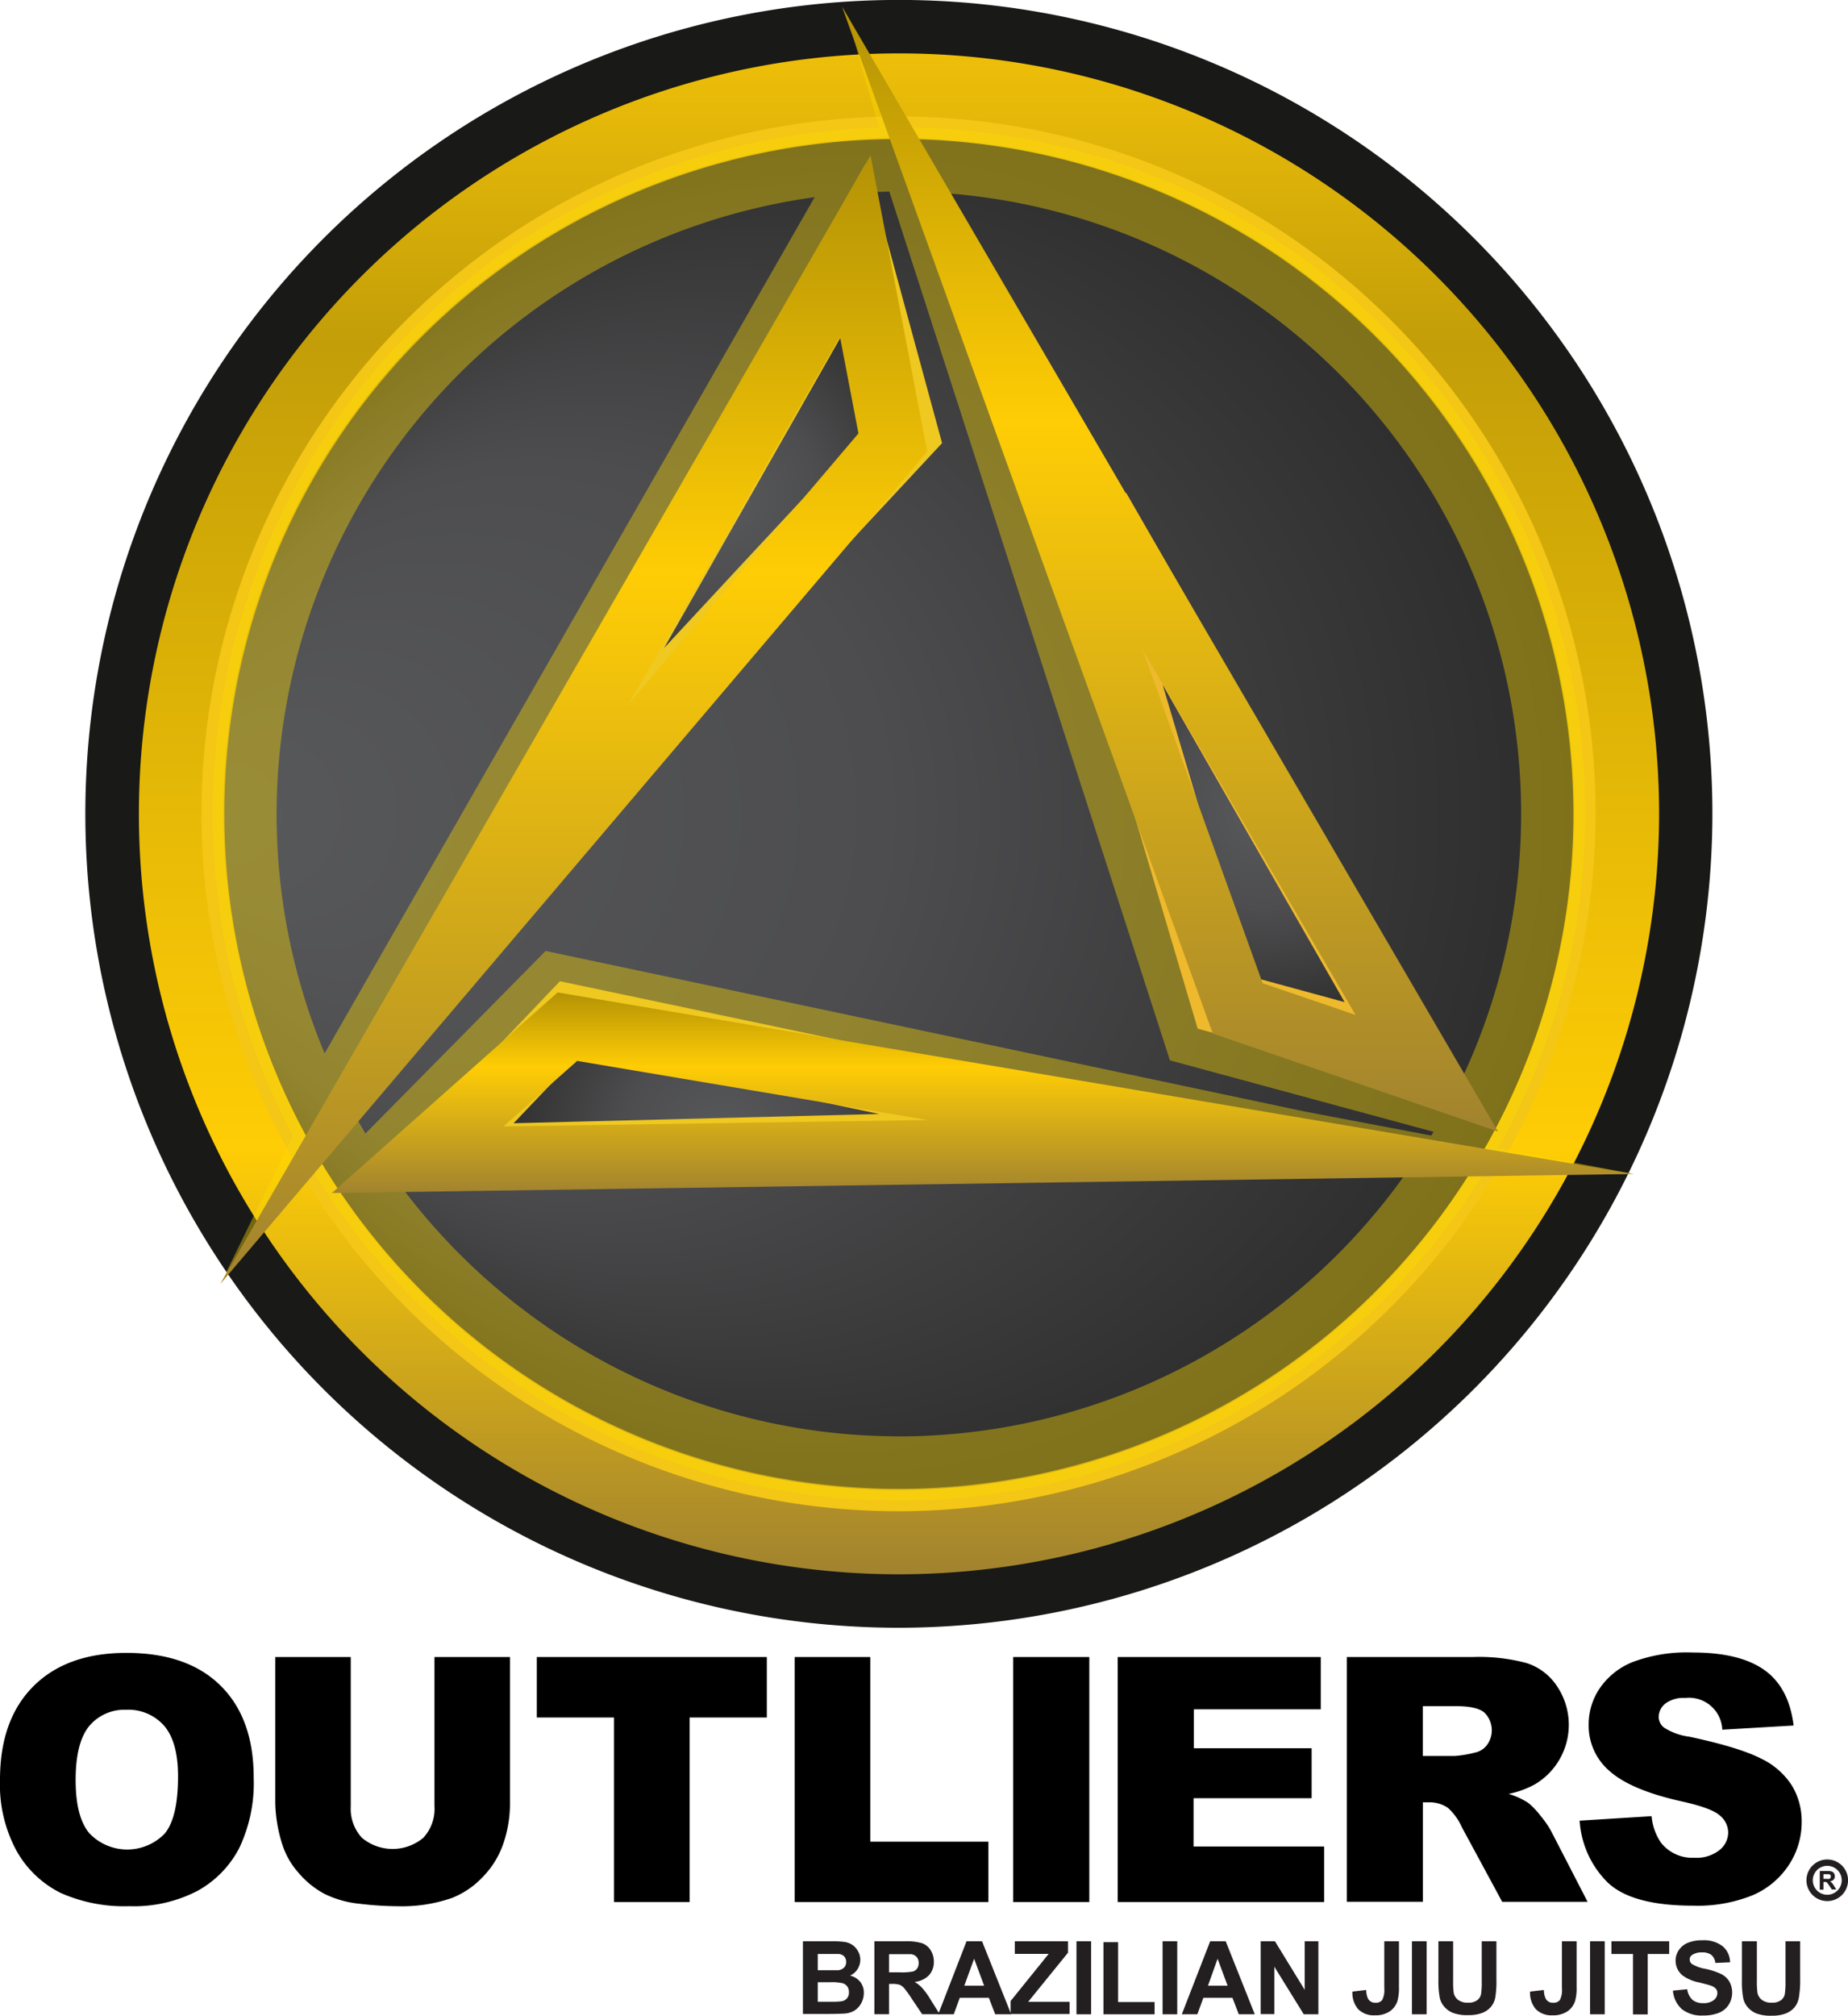 <svg id="Layer_16" data-name="Layer 16" xmlns="http://www.w3.org/2000/svg" xmlns:xlink="http://www.w3.org/1999/xlink" viewBox="0 0 291.24 317.51"><defs><style>.cls-1{fill:url(#radial-gradient);}.cls-2{fill:#191917;}.cls-3{fill:url(#radial-gradient-2);}.cls-4{fill:url(#linear-gradient);}.cls-5{fill:#f4c615;}.cls-17,.cls-6{fill:none;}.cls-7{fill:#feda00;opacity:0.4;}.cls-8{fill:url(#radial-gradient-3);}.cls-9{fill:#eeb92c;}.cls-10{fill:url(#radial-gradient-4);}.cls-11{fill:#efc820;}.cls-12{fill:url(#radial-gradient-5);}.cls-13{fill:url(#linear-gradient-2);}.cls-14{fill:url(#linear-gradient-3);}.cls-15{fill:url(#linear-gradient-4);}.cls-16{fill:#231f20;}.cls-17{stroke:#231f20;stroke-miterlimit:10;}</style><radialGradient id="radial-gradient" cx="141.66" cy="128.21" fx="254.707" r="113.05" gradientUnits="userSpaceOnUse"><stop offset="0" stop-color="#5c4f29"/><stop offset="0.49" stop-color="#ffd763"/><stop offset="1" stop-color="#a89056"/></radialGradient><radialGradient id="radial-gradient-2" cx="141.66" cy="128.21" fx="28.712" r="113.05" gradientUnits="userSpaceOnUse"><stop offset="0.01" stop-color="#58595b"/><stop offset="0.49" stop-color="#4d4d4f"/><stop offset="1" stop-color="#2a2a2a"/></radialGradient><linearGradient id="linear-gradient" x1="290.19" y1="296.62" x2="290.19" y2="536.19" gradientUnits="userSpaceOnUse"><stop offset="0" stop-color="#eebf09"/><stop offset="0.19" stop-color="#c39e08"/><stop offset="0.72" stop-color="#ffcd05"/><stop offset="1" stop-color="#a1832f"/></linearGradient><radialGradient id="radial-gradient-3" cx="347.47" cy="416" r="31.66" gradientUnits="userSpaceOnUse"><stop offset="0.01" stop-color="#58595b"/><stop offset="0.49" stop-color="#4d4d4f"/><stop offset="1" stop-color="#333"/></radialGradient><radialGradient id="radial-gradient-4" cx="583.03" cy="249.89" r="31.66" gradientTransform="translate(759.19 74.05) rotate(118.4)" xlink:href="#radial-gradient-3"/><radialGradient id="radial-gradient-5" cx="288.78" cy="112.93" r="31.66" gradientTransform="translate(311.74 672.75) rotate(-120.53)" xlink:href="#radial-gradient-3"/><linearGradient id="linear-gradient-2" x1="332.91" y1="289.22" x2="332.91" y2="466.48" gradientUnits="userSpaceOnUse"><stop offset="0" stop-color="#b39205"/><stop offset="0.37" stop-color="#ffcd05"/><stop offset="1" stop-color="#a1832f"/></linearGradient><linearGradient id="linear-gradient-3" x1="238.96" y1="312.66" x2="238.96" y2="490.45" xlink:href="#linear-gradient-2"/><linearGradient id="linear-gradient-4" x1="303.41" y1="444.53" x2="303.41" y2="476.09" xlink:href="#linear-gradient-2"/></defs><title>objj-logo-vert</title><circle class="cls-1" cx="141.66" cy="128.21" r="113.05"/><path class="cls-2" d="M290.19,544.61A128.21,128.21,0,1,1,418.4,416.4,128.35,128.35,0,0,1,290.19,544.61Zm0-226.09a97.89,97.89,0,1,0,97.89,97.89A98,98,0,0,0,290.19,318.52Z" transform="translate(-148.53 -288.2)"/><circle class="cls-3" cx="141.66" cy="128.21" r="113.05"/><path class="cls-4" d="M290.19,536.19A119.79,119.79,0,1,1,410,416.4,119.92,119.92,0,0,1,290.19,536.19Zm0-226.09A106.31,106.31,0,1,0,396.5,416.4,106.43,106.43,0,0,0,290.19,310.09Z" transform="translate(-148.53 -288.2)"/><path class="cls-5" d="M290.19,526.26A109.86,109.86,0,1,1,400,416.4,110,110,0,0,1,290.19,526.26Zm0-216.35A106.49,106.49,0,1,0,396.67,416.4,106.61,106.61,0,0,0,290.19,309.92Z" transform="translate(-148.53 -288.2)"/><path class="cls-6" d="M294.41,318.45l10.32,24.23h0l45.12,105.95,26.86,13.88A98,98,0,0,0,294.41,318.45Z" transform="translate(-148.53 -288.2)"/><path class="cls-7" d="M384.62,469.08a108.1,108.1,0,0,0-94.43-160.84h-0.48L282,290.51l5.06,17.8a108.09,108.09,0,0,0-92.36,158.81l-11.42,23.33,13.93-18.89a108.08,108.08,0,0,0,185.05,1.57H406ZM192.12,416.4a98.2,98.2,0,0,1,84.8-97.14L208.93,438h0l-9.24,16.14A97.52,97.52,0,0,1,192.12,416.4Zm98.06,98.06a98,98,0,0,1-81.26-43.35l30-20.52,12.63,0.56,86.51,11.91-1.23,10.07h33.2A97.94,97.94,0,0,1,290.19,514.47Zm83.89-47.39-19.78-3.75L234.52,438l-28.39,28.76c-0.82-1.36-1.6-2.75-2.36-4.15l6.25-8.48-0.24-3.52L285.6,318.46c1,0,2.06-.06,3.09-0.08l44.22,136.85,41.55,11.26C374.34,466.69,374.21,466.88,374.08,467.07Zm2.63-4.57-26.86-13.88L304.73,342.68h0l-10.32-24.23A98,98,0,0,1,376.71,462.51Z" transform="translate(-148.53 -288.2)"/><path class="cls-8" d="M341.33,446.1l29.58,8.05-43.8-76.31s-3.36,9.49-3.06,10.2S341.33,446.1,341.33,446.1Z" transform="translate(-148.53 -288.2)"/><path class="cls-9" d="M381.38,462.24l-44.1-12-0.8-2.7c-6.6-22.31-16.64-56.11-17.2-57.82-0.62-1.42-1-2.21,3.07-13.56L326,365.8Zm-36-20.28,15.06,4.1-28.68-50C334.05,403.78,338.12,417.47,345.38,442Z" transform="translate(-148.53 -288.2)"/><path class="cls-10" d="M238.49,448.29l-21.15,22.19,88-2.23s-6.75-7.47-7.52-7.54S238.49,448.29,238.49,448.29Z" transform="translate(-148.53 -288.2)"/><path class="cls-11" d="M205.24,475.84l31.53-33.07,2.76,0.58c22.76,4.8,57.26,12.06,59,12.37,1.55,0.13,2.4.21,10.47,9.15l7.37,8.16Zm35-22-10.77,11.3,57.6-1.46C279.17,462,265.19,459.09,240.2,453.82Z" transform="translate(-148.53 -288.2)"/><path class="cls-12" d="M291.38,356.63l-8.09-29.57-43.48,76.49s9.88-1.92,10.34-2.55S291.38,356.63,291.38,356.63Z" transform="translate(-148.53 -288.2)"/><path class="cls-11" d="M230,410.61l55-96.68L297,358l-1.92,2.06c-15.57,16.71-39,41.89-41,44.09-1,1.41-2,2.13-13.32,4.34Zm51.66-70.42-28.47,50.09c5.46-5.89,15.18-16.35,32.59-35Z" transform="translate(-148.53 -288.2)"/><path class="cls-6" d="M338.09,463.06l-86.51-11.91L239,450.59l-30,20.52a97.84,97.84,0,0,0,161.14,2h-33.2Z" transform="translate(-148.53 -288.2)"/><path class="cls-6" d="M288.69,318.38c-1,0-2.06,0-3.09.08L209.79,450.63l0.24,3.52-6.25,8.48c0.76,1.4,1.54,2.79,2.36,4.15L234.52,438,354.3,463.32l19.78,3.75c0.13-.19.26-0.39,0.38-0.59l-41.55-11.26Z" transform="translate(-148.53 -288.2)"/><path class="cls-13" d="M328.48,390.31l33.69,57.77-14.65-5-19-52.74M281.22,289.22L339.66,451l44.94,15.44L281.22,289.22h0Z" transform="translate(-148.53 -288.2)"/><path class="cls-14" d="M280.91,341.26l2.91,15.21-36.31,42.74,33.4-57.95m4.82-28.6L183.25,490.45l111.4-131.12-8.93-46.67h0Z" transform="translate(-148.53 -288.2)"/><path class="cls-15" d="M239.44,455.31l55.3,9.32-66.87,1,11.58-10.28m-3.09-10.77-35.52,31.55,205.18-3-169.66-28.6h0Z" transform="translate(-148.53 -288.2)"/><path d="M148.53,568.54q0-9.45,5.26-14.71t14.66-5.26q9.63,0,14.85,5.17t5.21,14.49a23.76,23.76,0,0,1-2.28,11.09,16.24,16.24,0,0,1-6.58,6.74,21.72,21.72,0,0,1-10.73,2.41,24.69,24.69,0,0,1-10.81-2.08,16.27,16.27,0,0,1-6.94-6.58A21.85,21.85,0,0,1,148.53,568.54Zm11.92,0.05q0,5.84,2.17,8.4a8.22,8.22,0,0,0,11.86.05q2.1-2.5,2.11-9,0-5.45-2.2-8a7.52,7.52,0,0,0-6-2.51,7.24,7.24,0,0,0-5.79,2.55Q160.45,562.7,160.45,568.59Z" transform="translate(-148.53 -288.2)"/><path d="M217,549.22h11.9v23a19.35,19.35,0,0,1-1.07,6.46,14,14,0,0,1-3.34,5.31,13.33,13.33,0,0,1-4.78,3.2,24,24,0,0,1-8.34,1.29,52.58,52.58,0,0,1-6.15-.39,16.1,16.1,0,0,1-5.57-1.57,14,14,0,0,1-4.09-3.33,12.21,12.21,0,0,1-2.54-4.45,23,23,0,0,1-1.11-6.52v-23h11.9v23.54a6.72,6.72,0,0,0,1.75,4.93,7.54,7.54,0,0,0,9.69,0,6.7,6.7,0,0,0,1.75-5V549.22Z" transform="translate(-148.53 -288.2)"/><path d="M233.13,549.22h36.25v9.53H257.21v29.06H245.29V558.75H233.13v-9.53Z" transform="translate(-148.53 -288.2)"/><path d="M273.77,549.22h11.92v29.09H304.3v9.5H273.77V549.22Z" transform="translate(-148.53 -288.2)"/><path d="M308.2,549.22h12v38.59h-12V549.22Z" transform="translate(-148.53 -288.2)"/><path d="M324.68,549.22h32v8.24h-20v6.13h18.56v7.87H336.63v7.61h20.58v8.74H324.68V549.22Z" transform="translate(-148.53 -288.2)"/><path d="M360.79,587.81V549.22h19.87a28.87,28.87,0,0,1,8.45.95,9,9,0,0,1,4.71,3.51,10.9,10.9,0,0,1-3.35,15.57,14.43,14.43,0,0,1-4.19,1.53,11.9,11.9,0,0,1,3.1,1.42,12.07,12.07,0,0,1,1.91,2,15.18,15.18,0,0,1,1.67,2.4l5.77,11.18H385.27L378.9,576a9,9,0,0,0-2.16-3,5,5,0,0,0-2.92-.89h-1.05v15.66h-12Zm12-23h5a17.9,17.9,0,0,0,3.16-.53,3.15,3.15,0,0,0,1.93-1.21,3.91,3.91,0,0,0-.43-5.11q-1.19-1-4.45-1h-5.24v7.84Z" transform="translate(-148.53 -288.2)"/><path d="M397.48,575l11.34-.71a8.64,8.64,0,0,0,1.5,4.21,6.3,6.3,0,0,0,5.26,2.34,5.82,5.82,0,0,0,3.93-1.2,3.59,3.59,0,0,0,1.38-2.78,3.54,3.54,0,0,0-1.32-2.68q-1.32-1.19-6.11-2.24-7.84-1.76-11.19-4.69a9.42,9.42,0,0,1-3.37-7.45,10.12,10.12,0,0,1,1.72-5.62,11.42,11.42,0,0,1,5.19-4.16,24.21,24.21,0,0,1,9.49-1.51q7.4,0,11.28,2.75t4.62,8.75l-11.24.66a5.25,5.25,0,0,0-5.84-5,4.78,4.78,0,0,0-3.13.88,2.7,2.7,0,0,0-1.05,2.15,2.15,2.15,0,0,0,.87,1.66,9.75,9.75,0,0,0,4,1.42q7.82,1.68,11.2,3.41a11.77,11.77,0,0,1,4.92,4.28,10.84,10.84,0,0,1,1.54,5.71,12.24,12.24,0,0,1-2.05,6.84,12.85,12.85,0,0,1-5.74,4.75,23.19,23.19,0,0,1-9.29,1.62q-9.85,0-13.63-3.79A15,15,0,0,1,397.48,575Z" transform="translate(-148.53 -288.2)"/><path class="cls-16" d="M275.1,594h4.58a13.27,13.27,0,0,1,2,.11,3,3,0,0,1,1.2.47,2.94,2.94,0,0,1,.88,1,2.59,2.59,0,0,1,.35,1.34,2.72,2.72,0,0,1-1.61,2.48,3,3,0,0,1,1.61,1,2.76,2.76,0,0,1,.56,1.73,3.41,3.41,0,0,1-.36,1.52,3.06,3.06,0,0,1-1,1.18,3.28,3.28,0,0,1-1.55.54q-0.58.06-2.79,0.08h-3.9V594Zm2.31,1.91v2.65h1.52q1.35,0,1.68,0a1.53,1.53,0,0,0,.93-0.41,1.21,1.21,0,0,0,.34-0.89,1.26,1.26,0,0,0-.29-0.86,1.33,1.33,0,0,0-.87-0.4q-0.34,0-2,0h-1.33Zm0,4.55v3.06h2.14a10.47,10.47,0,0,0,1.59-.07A1.43,1.43,0,0,0,282,603a1.41,1.41,0,0,0,.32-1,1.49,1.49,0,0,0-.25-0.87,1.42,1.42,0,0,0-.72-0.52,7.86,7.86,0,0,0-2.05-.16h-1.87Z" transform="translate(-148.53 -288.2)"/><path class="cls-16" d="M286.33,605.5V594h4.87a8.32,8.32,0,0,1,2.67.31,2.63,2.63,0,0,1,1.33,1.1,3.3,3.3,0,0,1,.5,1.8,3.06,3.06,0,0,1-.76,2.13,3.64,3.64,0,0,1-2.27,1.06,5.42,5.42,0,0,1,1.24,1,13.07,13.07,0,0,1,1.32,1.86l1.4,2.23h-2.77L292.19,603a16.13,16.13,0,0,0-1.22-1.68,1.78,1.78,0,0,0-.7-0.48,3.81,3.81,0,0,0-1.16-.13h-0.47v4.78h-2.31Zm2.31-6.61h1.71a8.84,8.84,0,0,0,2.08-.14,1.24,1.24,0,0,0,.65-0.48,1.49,1.49,0,0,0,.23-0.86,1.37,1.37,0,0,0-.31-0.93,1.42,1.42,0,0,0-.87-0.45q-0.28,0-1.69,0h-1.8v2.91Z" transform="translate(-148.53 -288.2)"/><path class="cls-16" d="M307.89,605.5h-2.52l-1-2.6h-4.58l-0.95,2.6h-2.45L300.85,594h2.45ZM303.63,601l-1.58-4.25L300.5,601h3.13Z" transform="translate(-148.53 -288.2)"/><path class="cls-16" d="M307.8,605.5v-2.09l6-7.43h-5.34V594h8.38v1.8l-6.27,7.73h6.52v1.93h-9.3Z" transform="translate(-148.53 -288.2)"/><path class="cls-16" d="M318.18,605.5V594h2.31V605.5h-2.31Z" transform="translate(-148.53 -288.2)"/><path class="cls-16" d="M322.43,605.5V594.14h2.31v9.43h5.75v1.93h-8.06Z" transform="translate(-148.53 -288.2)"/><path class="cls-16" d="M331.75,605.5V594h2.31V605.5h-2.31Z" transform="translate(-148.53 -288.2)"/><path class="cls-16" d="M346.28,605.5h-2.52l-1-2.6h-4.58l-0.95,2.6h-2.45L339.25,594h2.45ZM342,601l-1.58-4.25L338.9,601H342Z" transform="translate(-148.53 -288.2)"/><path class="cls-16" d="M347.21,605.5V594h2.25l4.69,7.65V594h2.15V605.5H354L349.36,598v7.47h-2.15Z" transform="translate(-148.53 -288.2)"/><path class="cls-16" d="M366.68,594H369v7.25a7.42,7.42,0,0,1-.25,2.19,3.1,3.1,0,0,1-1.22,1.61,4,4,0,0,1-2.33.61,3.45,3.45,0,0,1-2.61-.95,3.89,3.89,0,0,1-.92-2.79l2.18-.25a3,3,0,0,0,.29,1.39,1.25,1.25,0,0,0,1.14.62,1.26,1.26,0,0,0,1.09-.44,3.48,3.48,0,0,0,.32-1.83V594Z" transform="translate(-148.53 -288.2)"/><path class="cls-16" d="M371.05,605.5V594h2.31V605.5h-2.31Z" transform="translate(-148.53 -288.2)"/><path class="cls-16" d="M375.23,594h2.31v6.2a12.82,12.82,0,0,0,.09,1.91,1.85,1.85,0,0,0,.71,1.13,2.46,2.46,0,0,0,1.53.43,2.33,2.33,0,0,0,1.48-.4,1.59,1.59,0,0,0,.6-1,12.93,12.93,0,0,0,.1-1.95V594h2.31v6a15.45,15.45,0,0,1-.19,2.91,3.23,3.23,0,0,1-.69,1.44,3.49,3.49,0,0,1-1.35.93,5.87,5.87,0,0,1-2.2.35,6.33,6.33,0,0,1-2.49-.38,3.56,3.56,0,0,1-1.34-1,3.15,3.15,0,0,1-.65-1.27,13.89,13.89,0,0,1-.23-2.91V594Z" transform="translate(-148.53 -288.2)"/><path class="cls-16" d="M394.74,594H397v7.25a7.39,7.39,0,0,1-.25,2.19,3.09,3.09,0,0,1-1.22,1.61,4,4,0,0,1-2.33.61,3.45,3.45,0,0,1-2.61-.95,3.89,3.89,0,0,1-.92-2.79l2.18-.25a3,3,0,0,0,.29,1.39,1.25,1.25,0,0,0,1.14.62,1.26,1.26,0,0,0,1.09-.44,3.47,3.47,0,0,0,.32-1.83V594Z" transform="translate(-148.53 -288.2)"/><path class="cls-16" d="M399.12,605.5V594h2.31V605.5h-2.31Z" transform="translate(-148.53 -288.2)"/><path class="cls-16" d="M405.89,605.5V596h-3.4V594h9.1V596H408.2v9.52h-2.31Z" transform="translate(-148.53 -288.2)"/><path class="cls-16" d="M412.18,601.77l2.25-.22a2.75,2.75,0,0,0,.82,1.66,2.49,2.49,0,0,0,1.68.53,2.57,2.57,0,0,0,1.68-.47,1.41,1.41,0,0,0,.57-1.11,1,1,0,0,0-.24-0.69,1.91,1.91,0,0,0-.83-0.5q-0.41-.14-1.85-0.5a6.28,6.28,0,0,1-2.61-1.13,3,3,0,0,1-1.05-2.3,2.94,2.94,0,0,1,.5-1.64,3.11,3.11,0,0,1,1.43-1.16,5.73,5.73,0,0,1,2.25-.4,4.84,4.84,0,0,1,3.25.95,3.34,3.34,0,0,1,1.15,2.52l-2.31.1a2,2,0,0,0-.64-1.27,2.33,2.33,0,0,0-1.46-.39,2.64,2.64,0,0,0-1.58.41,0.83,0.83,0,0,0-.37.71,0.88,0.88,0,0,0,.34.7,6.08,6.08,0,0,0,2.13.77,11.2,11.2,0,0,1,2.5.82,3.23,3.23,0,0,1,1.27,1.16,3.61,3.61,0,0,1-.09,3.67,3.28,3.28,0,0,1-1.55,1.28,6.49,6.49,0,0,1-2.49.42,5,5,0,0,1-3.34-1A4.37,4.37,0,0,1,412.18,601.77Z" transform="translate(-148.53 -288.2)"/><path class="cls-16" d="M423.1,594h2.31v6.2a12.82,12.82,0,0,0,.09,1.91,1.86,1.86,0,0,0,.71,1.13,2.46,2.46,0,0,0,1.53.43,2.33,2.33,0,0,0,1.48-.4,1.59,1.59,0,0,0,.6-1,12.93,12.93,0,0,0,.1-1.95V594h2.31v6A15.45,15.45,0,0,1,432,603a3.23,3.23,0,0,1-.69,1.44,3.49,3.49,0,0,1-1.35.93,5.87,5.87,0,0,1-2.2.35,6.34,6.34,0,0,1-2.49-.38,3.56,3.56,0,0,1-1.34-1,3.16,3.16,0,0,1-.65-1.27,13.89,13.89,0,0,1-.23-2.91V594Z" transform="translate(-148.53 -288.2)"/><path class="cls-16" d="M435.32,585.83v-2.9h1.23a2.11,2.11,0,0,1,.67.08,0.67,0.67,0,0,1,.34.28,0.84,0.84,0,0,1,.13.46,0.77,0.77,0,0,1-.19.54,0.92,0.92,0,0,1-.57.27,1.42,1.42,0,0,1,.31.24,3.35,3.35,0,0,1,.33.47l0.35,0.57h-0.7l-0.42-.63a4,4,0,0,0-.31-0.43,0.45,0.45,0,0,0-.18-0.12,1,1,0,0,0-.29,0H435.9v1.21h-0.58Zm0.58-1.67h0.43a2.27,2.27,0,0,0,.53,0A0.32,0.32,0,0,0,437,584a0.38,0.38,0,0,0,.06-0.22,0.35,0.35,0,0,0-.08-0.24,0.36,0.36,0,0,0-.22-0.11H435.9v0.74Z" transform="translate(-148.53 -288.2)"/><circle class="cls-17" cx="287.97" cy="296.19" r="2.78"/></svg>